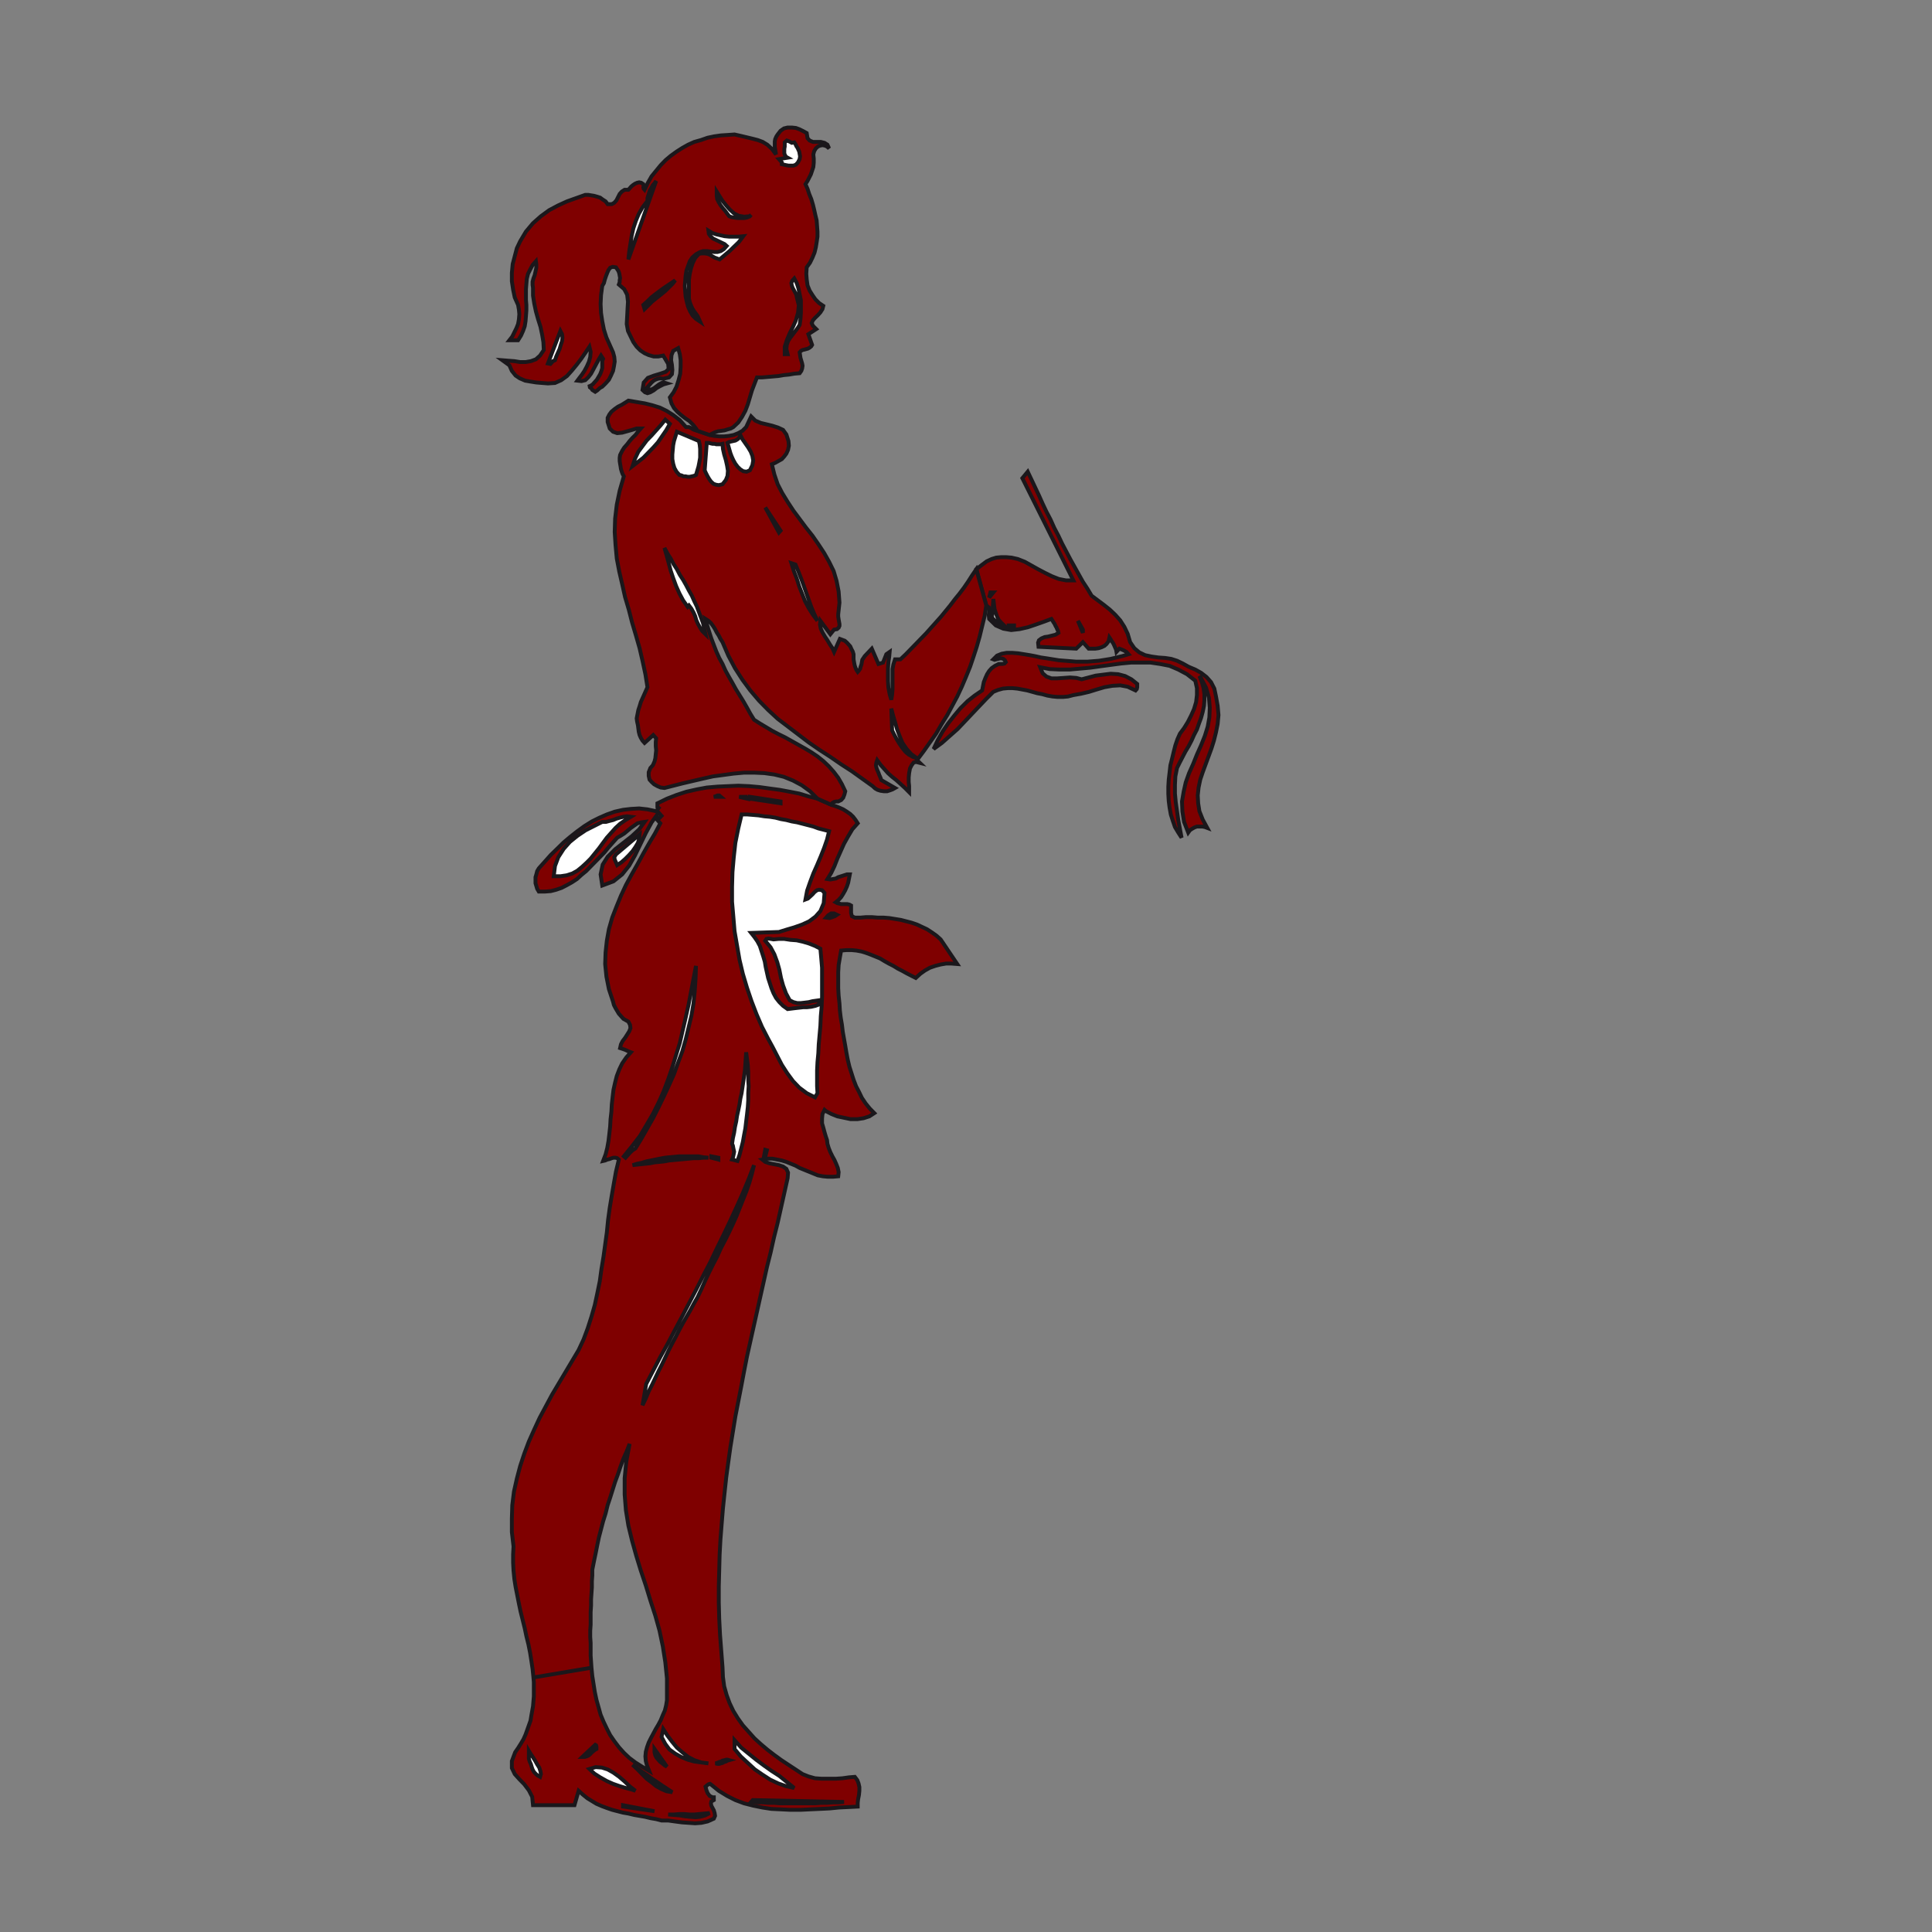 <?xml version="1.0" encoding="utf-8"?>
<!-- Generator: Adobe Illustrator 14.0.0, SVG Export Plug-In . SVG Version: 6.00 Build 43363)  -->
<!DOCTYPE svg PUBLIC "-//W3C//DTD SVG 1.1//EN" "http://www.w3.org/Graphics/SVG/1.1/DTD/svg11.dtd">
<svg version="1.1" id="Calque_1" xmlns="http://www.w3.org/2000/svg" xmlns:xlink="http://www.w3.org/1999/xlink" x="0px" y="0px"
	 width="500px" height="500px" viewBox="0 0 500 500" enable-background="new 0 0 500 500" xml:space="preserve">
<rect x="0" y="0" width="500" height="500" fill="#808080" stroke="none"/>
<g>
	<polygon fill-rule="evenodd" clip-rule="evenodd" fill="#7F0000" stroke="#1A171B" points="138.05,434.127 138.156,435.331 
		138.156,436.531 138.156,437.854 138.156,439.057 138.05,440.257 137.942,441.581 137.728,442.781 137.513,443.984 
		137.298,445.304 136.869,446.509 136.44,447.712 136.011,448.912 135.473,450.114 134.83,451.198 134.078,452.397 133.327,453.48 
		132.469,455.765 132.469,457.569 133.22,459.132 134.401,460.452 135.688,461.775 136.869,463.338 137.728,465.019 
		137.942,467.185 148.674,467.185 149.748,463.458 150.821,464.42 152.001,465.382 153.182,466.103 154.363,466.823 
		155.758,467.424 157.045,467.905 158.441,468.385 159.836,468.747 161.231,469.109 162.626,469.347 164.128,469.709 
		165.524,469.951 166.919,470.188 168.421,470.551 169.817,470.791 171.211,471.15 172.928,471.15 174.646,471.391 176.471,471.633 
		178.188,471.753 179.905,471.871 181.515,471.753 183.125,471.391 184.735,470.671 185.056,469.951 184.949,469.226 
		184.735,468.506 184.412,467.905 184.091,467.305 183.983,466.703 184.091,466.223 184.735,465.861 184.735,465.141 
		184.412,465.141 183.661,464.779 183.125,464.057 182.802,463.217 182.588,462.376 183.017,462.017 183.34,461.775 
		183.769,461.655 184.091,461.895 186.022,463.458 188.168,464.779 190.315,465.861 192.569,466.703 194.93,467.305 
		197.291,467.785 199.652,468.147 202.121,468.264 204.589,468.385 207.165,468.385 209.633,468.264 212.208,468.147 
		214.677,468.027 217.145,467.785 219.614,467.665 221.975,467.544 221.975,466.582 222.082,465.62 222.296,464.541 
		222.404,463.458 222.404,462.496 222.19,461.534 221.867,460.693 221.224,459.851 219.721,459.971 218.004,460.214 
		216.287,460.331 214.462,460.331 212.638,460.331 210.921,460.214 209.204,459.731 207.701,459.132 205.877,457.927 
		204.052,456.727 202.227,455.524 200.403,454.2 198.686,452.88 196.969,451.438 195.252,449.874 193.749,448.19 192.247,446.509 
		190.959,444.705 189.778,442.781 188.812,440.74 188.061,438.695 187.417,436.413 187.096,434.007 186.988,431.483 
		186.666,427.277 186.344,423.07 186.13,418.86 186.022,414.774 186.022,410.568 186.13,406.478 186.237,402.393 186.451,398.427 
		186.773,394.339 187.096,390.374 187.525,386.284 187.953,382.32 188.49,378.35 189.027,374.507 189.671,370.539 190.315,366.573 
		191.067,362.725 191.818,358.878 192.569,354.912 193.32,351.065 194.179,347.218 195.037,343.372 195.896,339.524 196.754,335.68 
		197.613,331.833 198.471,327.985 199.437,324.139 200.296,320.293 201.262,316.445 202.121,312.6 202.979,308.753 203.838,304.905 
		203.945,303.464 203.515,302.502 202.657,301.902 201.584,301.54 200.296,301.299 199.115,301.06 198.042,300.698 197.291,300.098 
		198.578,299.857 199.866,299.857 201.154,300.098 202.335,300.337 203.515,300.698 204.696,301.181 205.877,301.66 206.95,302.26 
		208.13,302.743 209.311,303.222 210.491,303.705 211.672,304.184 212.96,304.426 214.248,304.546 215.536,304.546 216.93,304.426 
		217.038,303.343 216.823,302.26 216.394,301.181 215.965,300.219 215.428,299.258 214.892,298.175 214.462,297.093 214.141,296.01 
		214.033,295.048 213.711,294.089 213.389,293.007 213.067,291.802 212.745,290.72 212.745,289.52 212.852,288.317 213.389,287.235 
		213.818,287.596 215.213,288.317 216.717,288.917 218.433,289.279 220.151,289.64 221.867,289.64 223.477,289.4 224.979,288.917 
		226.268,288.076 225.087,286.876 224.014,285.552 223.048,284.111 222.296,282.549 221.545,281.104 220.902,279.422 
		220.365,277.739 219.828,276.056 219.399,274.254 219.077,272.571 218.755,270.647 218.433,268.844 218.111,267.04 
		217.897,265.237 217.574,263.313 217.36,261.51 217.253,259.707 217.038,257.666 216.93,255.742 216.93,253.697 216.93,251.655 
		217.038,249.731 217.36,247.808 217.682,246.005 219.077,245.885 220.365,245.885 221.653,246.005 222.941,246.245 224.12,246.606 
		225.409,247.087 226.589,247.568 227.77,248.049 228.95,248.769 230.025,249.371 231.205,249.971 232.385,250.693 233.566,251.294 
		234.639,251.894 235.82,252.496 237,253.097 238.18,252.015 239.361,251.174 240.65,250.452 242.044,249.971 243.44,249.612 
		244.834,249.371 246.229,249.371 247.733,249.49 243.44,243.12 242.365,242.158 241.185,241.317 239.898,240.475 238.61,239.875 
		237.322,239.273 235.927,238.793 234.531,238.432 233.137,238.072 231.633,237.831 230.131,237.59 228.629,237.47 227.126,237.47 
		225.624,237.35 224.12,237.35 222.726,237.47 221.224,237.47 220.473,237.11 220.258,236.268 220.258,235.306 220.258,234.345 
		219.828,234.105 219.292,233.984 218.863,233.984 218.325,233.984 217.682,233.984 217.253,233.864 216.717,233.744 
		216.287,233.503 217.038,232.902 217.682,232.181 218.219,231.34 218.755,230.378 219.184,229.416 219.506,228.454 
		219.721,227.373 219.935,226.291 219.184,226.291 218.433,226.531 217.682,226.772 216.93,227.012 216.287,227.373 
		215.536,227.493 214.892,227.613 214.141,227.493 215.107,225.93 215.965,224.127 216.717,222.205 217.574,220.281 
		218.433,218.358 219.506,216.434 220.579,214.631 221.975,213.068 221.438,212.227 220.794,211.386 220.043,210.664 
		219.184,210.063 218.219,209.462 217.145,208.981 216.179,208.62 215.107,208.26 211.565,206.698 209.204,206.096 206.843,205.376 
		204.374,204.894 201.798,204.414 199.115,204.053 196.54,203.692 193.856,203.452 191.067,203.332 188.383,203.452 185.7,203.572 
		182.91,203.813 180.334,204.294 177.651,204.894 175.075,205.736 172.607,206.698 170.139,207.899 170.139,208.26 170.139,208.501 
		170.139,208.861 170.46,209.101 169.817,209.943 167.563,209.462 165.417,209.221 163.269,209.343 161.231,209.582 
		159.084,210.063 157.045,210.784 155.114,211.625 153.182,212.587 151.25,213.79 149.426,215.113 147.601,216.554 145.884,217.997 
		144.166,219.68 142.556,221.243 140.948,223.046 139.444,224.728 139.015,225.449 138.801,226.291 138.586,227.012 
		138.586,227.734 138.586,228.575 138.801,229.296 139.015,230.017 139.444,230.739 141.054,230.739 142.556,230.618 
		143.952,230.258 145.347,229.777 146.742,229.056 148.031,228.335 149.318,227.493 150.499,226.411 151.679,225.449 
		152.86,224.248 154.04,223.046 155.221,221.844 156.401,220.642 157.474,219.32 158.656,217.997 159.728,216.795 160.587,216.314 
		161.553,215.713 162.412,214.991 163.269,214.27 164.128,213.669 164.987,213.068 165.953,212.828 166.812,212.708 
		165.417,214.631 163.484,216.434 161.338,218.117 159.192,219.8 157.26,221.723 155.972,223.767 155.435,226.291 155.865,229.177 
		158.762,228.094 161.016,226.291 162.841,224.007 164.343,221.363 165.739,218.477 167.134,215.592 168.636,212.828 
		170.46,210.303 171.211,211.146 170.139,212.227 170.89,213.068 169.495,215.713 167.992,218.237 166.49,220.882 164.987,223.647 
		163.484,226.291 161.982,229.056 160.695,231.821 159.513,234.706 158.441,237.47 157.582,240.475 157.045,243.48 156.723,246.486 
		156.615,249.49 156.939,252.735 157.582,255.983 158.656,259.227 158.87,260.069 159.3,260.91 159.728,261.631 160.157,262.351 
		160.802,263.075 161.338,263.676 161.982,264.037 162.626,264.396 163.055,265.237 163.163,266.078 162.841,266.92 
		162.304,267.761 161.767,268.602 161.123,269.444 160.695,270.285 160.48,271.247 161.231,271.488 161.875,271.729 
		162.626,272.088 163.269,272.33 162.089,273.653 161.016,275.216 160.265,276.777 159.621,278.46 159.192,280.142 158.762,282.066 
		158.548,283.869 158.333,285.793 158.226,287.717 158.011,289.64 157.904,291.561 157.69,293.485 157.474,295.289 157.152,297.093 
		156.723,298.774 156.08,300.457 156.615,300.337 157.152,300.098 157.69,299.978 158.333,299.736 158.762,299.616 159.3,299.616 
		159.728,299.736 160.157,300.098 159.406,303.222 158.87,306.228 158.333,309.352 157.797,312.6 157.367,315.724 157.045,318.969 
		156.615,322.095 156.186,325.219 155.65,328.468 155.221,331.591 154.577,334.719 153.933,337.722 153.074,340.728 152.109,343.73 
		151.035,346.618 149.748,349.382 148.031,352.267 146.313,355.151 144.596,358.037 142.879,360.922 141.269,363.928 
		139.659,366.932 138.264,369.938 136.869,373.062 135.688,376.188 134.615,379.434 133.757,382.678 133.006,386.046 
		132.576,389.532 132.469,393.017 132.469,396.504 132.898,400.227 132.791,402.272 132.791,404.437 132.898,406.478 
		133.113,408.644 133.435,410.688 133.865,412.85 134.293,415.015 134.722,417.056 135.259,419.221 135.796,421.387 
		136.225,423.429 136.762,425.594 137.191,427.756 137.513,429.8 137.834,431.966 138.05,434.127 153.074,431.603 152.968,430.041 
		152.86,428.479 152.86,426.794 152.86,425.231 152.753,423.67 152.753,421.987 152.86,420.426 152.86,418.742 152.86,417.177 
		152.968,415.496 152.968,413.932 153.074,412.371 153.182,410.808 153.182,409.244 153.289,407.682 153.289,406.241 
		153.719,404.075 154.148,402.031 154.577,399.869 155.006,397.825 155.543,395.783 156.08,393.739 156.723,391.695 157.26,389.532 
		157.904,387.609 158.548,385.564 159.192,383.519 159.943,381.478 160.587,379.554 161.338,377.51 162.197,375.586 
		162.948,373.665 162.089,378.23 161.66,382.557 161.66,386.767 161.982,390.853 162.626,394.821 163.592,398.787 164.665,402.635 
		165.845,406.478 167.134,410.326 168.314,414.175 169.601,418.139 170.676,421.987 171.534,426.073 172.177,430.162 
		172.607,434.369 172.607,438.695 172.607,440.016 172.392,441.341 172.07,442.661 171.534,443.864 170.997,445.188 
		170.354,446.388 169.709,447.47 169.066,448.674 168.421,449.874 167.885,450.956 167.455,452.16 167.134,453.359 167.026,454.562 
		167.134,455.765 167.455,456.966 167.992,458.29 166.168,457.208 164.45,456.124 162.841,454.925 161.446,453.6 160.157,452.16 
		158.977,450.594 157.904,449.032 157.045,447.35 156.186,445.547 155.435,443.743 154.899,441.819 154.363,439.898 
		153.933,437.854 153.611,435.809 153.289,433.768 153.074,431.603 138.05,434.127 	"/>
	<polygon fill-rule="evenodd" clip-rule="evenodd" fill="#7F0000" stroke="#1A171B" points="252.668,147.316 254.065,146.234 
		255.351,145.272 256.64,144.671 257.821,144.31 259.108,144.191 260.397,144.191 261.791,144.31 263.401,144.671 265.225,145.392 
		266.943,146.354 268.659,147.316 270.485,148.277 272.202,149.118 274.026,149.84 275.85,150.2 277.781,150.2 264.581,123.755 
		265.976,122.073 266.943,124.115 267.909,126.159 268.874,128.203 269.84,130.366 270.806,132.41 271.878,134.454 272.845,136.617 
		273.918,138.661 274.885,140.704 275.957,142.748 277.03,144.791 278.105,146.715 279.177,148.638 280.249,150.561 
		281.431,152.365 282.504,154.167 284.114,155.37 285.723,156.572 287.227,157.773 288.621,159.096 289.909,160.539 
		290.983,162.221 291.842,164.025 292.485,166.188 293.56,167.751 294.846,168.833 296.348,169.554 298.066,169.914 
		299.783,170.155 301.499,170.276 303.11,170.515 304.612,170.996 306.115,171.718 307.617,172.559 309.335,173.28 310.837,174.121 
		312.232,175.203 313.412,176.526 314.271,178.209 314.7,180.252 315.13,182.656 315.344,185.06 315.13,187.344 314.7,189.508 
		314.163,191.672 313.521,193.716 312.769,195.758 312.018,197.802 311.267,199.846 310.622,201.769 310.193,203.813 
		309.978,205.856 310.086,207.899 310.408,209.943 311.267,212.106 312.448,214.27 311.803,214.03 311.158,213.91 310.408,213.91 
		309.763,213.91 309.119,214.15 308.476,214.51 307.939,214.872 307.51,215.472 306.437,212.708 306.008,210.063 305.9,207.419 
		306.329,204.894 306.866,202.49 307.726,200.086 308.798,197.683 309.763,195.277 310.837,192.874 311.803,190.469 
		312.553,188.065 312.983,185.661 313.09,183.136 312.876,180.613 312.124,177.969 310.73,175.324 310.408,174.963 311.051,176.526 
		311.481,178.088 311.696,179.651 311.696,181.214 311.588,182.656 311.267,184.219 310.837,185.781 310.301,187.224 
		309.763,188.787 309.012,190.229 308.368,191.672 307.617,193.114 306.758,194.557 306.008,195.999 305.256,197.442 
		304.612,198.764 304.183,200.927 304.075,203.091 304.075,205.376 304.29,207.658 304.612,209.943 304.935,212.227 305.364,214.51 
		305.793,216.795 304.935,215.472 304.075,214.03 303.538,212.468 303.003,210.784 302.68,208.981 302.466,207.299 302.359,205.495 
		302.359,203.572 302.466,201.769 302.68,199.966 302.896,198.043 303.324,196.36 303.754,194.557 304.183,192.874 304.719,191.31 
		305.364,189.869 306.437,188.426 307.403,186.864 308.26,185.18 309.012,183.498 309.549,181.695 309.763,179.892 309.763,178.088 
		309.335,176.165 307.189,174.482 304.935,173.28 302.68,172.318 300.213,171.837 297.743,171.477 295.276,171.477 292.7,171.477 
		290.124,171.718 287.441,172.078 284.758,172.439 282.182,172.799 279.499,173.04 276.817,173.28 274.24,173.28 271.665,173.159 
		269.196,172.679 269.84,174.242 270.806,175.083 272.094,175.564 273.596,175.564 275.314,175.444 276.924,175.324 
		278.534,175.444 279.928,175.805 281.752,175.324 283.577,174.843 285.509,174.602 287.441,174.362 289.372,174.482 
		291.196,174.963 292.807,175.805 294.31,177.007 294.31,177.368 294.31,177.847 294.202,178.329 293.881,178.69 291.842,177.728 
		289.909,177.368 287.87,177.488 285.831,177.847 283.792,178.449 281.86,179.05 279.821,179.531 277.781,179.892 276.387,180.252 
		275.099,180.373 273.704,180.373 272.415,180.252 271.022,180.012 269.733,179.651 268.446,179.411 267.156,179.05 265.87,178.69 
		264.581,178.449 263.293,178.209 262.005,178.088 260.824,178.088 259.538,178.209 258.249,178.569 257.069,179.05 
		255.245,180.854 253.42,182.776 251.596,184.699 249.664,186.743 247.839,188.666 245.801,190.469 243.761,192.273 
		241.614,193.836 242.687,191.552 243.976,189.268 245.371,187.224 246.981,185.18 248.59,183.258 250.415,181.454 252.239,180.012 
		254.17,178.69 254.386,177.607 254.601,176.526 255.03,175.444 255.459,174.482 255.995,173.64 256.64,172.92 257.498,172.318 
		258.463,171.837 259,171.837 259.43,171.837 259.967,171.718 260.288,171.357 260.073,170.876 259.644,170.515 259.216,170.395 
		258.786,170.395 258.358,170.515 257.821,170.635 257.39,170.756 257.069,170.635 258.036,169.674 259.216,169.193 
		260.503,168.953 262.005,168.953 263.508,169.073 265.011,169.313 266.513,169.554 267.801,169.795 269.411,170.155 
		271.022,170.395 272.524,170.635 274.026,170.876 275.528,170.996 277.03,171.116 278.534,171.236 280.036,171.236 
		281.431,171.236 282.933,171.116 284.437,170.996 285.939,170.756 287.441,170.515 288.944,170.155 290.446,169.795 
		292.055,169.313 291.519,168.713 290.874,168.351 290.339,168.111 289.694,167.87 288.944,168.713 288.835,168.111 
		288.621,167.631 288.407,167.15 288.192,166.669 287.978,166.309 287.655,165.828 287.441,165.467 287.119,164.987 
		286.905,165.948 286.368,166.669 285.831,167.15 285.079,167.51 284.329,167.751 283.47,167.87 282.612,167.87 281.752,167.87 
		280.249,166.188 278.534,167.87 268.767,167.39 268.659,166.309 268.874,165.707 269.517,165.226 270.376,164.866 271.235,164.746 
		272.202,164.506 273.167,164.264 273.918,163.784 273.812,163.302 273.596,162.822 273.383,162.342 273.167,161.981 272.952,161.5 
		272.631,161.019 272.415,160.658 272.094,160.177 270.163,160.899 268.122,161.62 265.976,162.342 263.83,162.822 261.683,163.063 
		259.644,162.702 257.712,161.861 255.995,160.177 255.888,159.216 255.995,158.134 255.888,157.173 255.245,156.692 
		252.668,147.316 	"/>
	<polygon fill-rule="evenodd" clip-rule="evenodd" fill="#7F0000" stroke="#1A171B" points="183.661,112.576 184.842,112.817 
		186.13,112.936 187.417,112.936 188.598,112.817 189.886,112.576 191.067,112.095 192.139,111.495 193.105,110.533 
		194.393,107.767 195.467,108.85 196.862,109.45 198.365,109.811 199.866,110.172 201.368,110.653 202.657,111.254 203.515,112.455 
		204.052,114.139 204.159,115.341 203.945,116.422 203.515,117.384 202.979,118.106 202.335,118.826 201.476,119.307 
		200.617,119.788 199.759,120.149 200.403,122.793 201.262,125.318 202.443,127.602 203.838,129.885 205.34,132.17 206.95,134.333 
		208.56,136.496 210.277,138.661 211.78,140.824 213.282,143.108 214.57,145.392 215.75,147.796 216.502,150.321 217.038,153.085 
		217.253,155.97 216.93,158.976 216.93,159.577 217.038,160.299 217.145,160.899 217.253,161.5 217.253,161.981 217.038,162.462 
		216.609,162.822 215.858,162.943 214.892,164.144 212.316,160.658 212.208,161.62 212.423,162.702 212.852,163.664 
		213.496,164.746 214.141,165.707 214.784,166.789 215.428,167.751 215.858,168.713 217.36,165.347 218.004,165.587 
		218.648,165.828 219.184,166.309 219.614,166.789 220.043,167.269 220.365,167.991 220.686,168.592 220.902,169.313 
		220.902,170.035 220.902,170.635 221.009,171.236 221.116,171.837 221.224,172.318 221.438,172.92 221.653,173.4 221.975,173.881 
		222.296,173.521 222.619,173.04 222.726,172.559 222.941,171.958 223.048,171.357 223.155,170.756 223.477,170.276 
		223.799,169.795 225.624,167.87 227.34,171.837 228.521,171.477 228.95,170.395 229.38,169.313 230.239,168.713 230.131,169.914 
		229.917,171.357 229.809,172.92 229.809,174.602 229.809,176.285 229.917,177.969 230.239,179.651 230.668,181.094 
		230.882,179.772 230.99,178.329 230.99,177.007 230.99,175.684 230.99,174.482 230.99,173.159 231.205,171.958 231.633,170.635 
		233.029,170.635 234.423,169.313 235.712,167.991 237,166.669 238.395,165.226 239.683,163.904 240.971,162.462 242.26,161.019 
		243.546,159.577 244.727,158.134 245.907,156.692 247.088,155.129 248.268,153.687 249.448,152.124 250.523,150.561 
		251.596,148.878 252.668,147.316 255.245,156.692 254.816,159.456 254.17,162.101 253.528,164.746 252.777,167.39 251.917,170.035 
		251.059,172.559 249.986,175.203 248.913,177.728 247.733,180.252 246.444,182.656 245.156,185.06 243.654,187.465 242.26,189.869 
		240.65,192.153 239.039,194.436 237.322,196.721 238.073,197.442 237.108,197.201 236.463,197.322 235.927,198.043 
		235.498,198.884 235.282,200.086 235.175,201.168 235.175,202.37 235.282,203.452 235.282,205.014 234.21,203.932 233.029,202.851 
		231.956,201.889 230.882,201.048 229.809,200.086 228.844,199.005 227.878,197.922 227.019,196.721 226.805,197.322 
		226.697,198.043 226.805,198.643 227.019,199.244 227.34,199.966 227.556,200.567 227.878,201.288 228.092,201.889 
		231.633,203.932 230.99,204.294 230.346,204.533 229.595,204.774 228.736,204.774 227.878,204.654 227.126,204.414 
		226.483,204.053 225.838,203.452 223.155,201.529 220.473,199.605 217.682,197.802 214.892,195.879 212.101,194.076 
		209.311,192.153 206.628,190.109 203.945,188.065 201.262,186.022 198.793,183.739 196.432,181.335 194.179,178.69 
		192.139,175.925 190.208,172.92 188.49,169.674 186.988,166.188 186.451,165.347 186.022,164.506 185.486,163.664 185.056,162.822 
		184.52,161.981 183.983,161.259 183.34,160.658 182.588,160.177 183.017,161.861 183.554,163.544 184.091,165.226 184.735,166.909 
		185.378,168.592 186.13,170.276 186.988,171.837 187.739,173.521 188.598,175.083 189.564,176.766 190.423,178.329 
		191.388,179.892 192.354,181.454 193.32,183.136 194.179,184.699 195.144,186.262 196.647,187.224 198.257,188.185 
		199.866,189.147 201.476,189.989 203.194,190.831 204.91,191.792 206.628,192.754 208.345,193.716 209.955,194.677 
		211.565,195.758 213.067,196.961 214.462,198.283 215.75,199.725 216.93,201.288 217.897,202.971 218.755,204.774 218.54,205.615 
		218.219,206.457 217.682,207.058 216.93,207.419 216.394,207.419 215.858,207.539 215.428,207.78 215.107,208.26 211.565,206.698 
		209.633,204.774 207.486,203.211 205.233,202.01 202.872,201.048 200.403,200.447 197.827,200.086 195.252,199.966 
		192.569,199.966 189.886,200.206 187.202,200.567 184.52,200.927 181.836,201.529 179.26,202.129 176.685,202.731 174.324,203.332 
		171.963,203.932 170.997,203.813 170.139,203.452 169.28,202.971 168.636,202.37 168.099,201.769 167.885,200.807 167.885,199.846 
		168.314,198.764 168.958,198.043 169.387,197.081 169.601,196.239 169.709,195.157 169.817,194.196 169.709,193.114 
		169.709,192.032 169.817,191.07 169.066,190.229 166.812,192.273 166.275,191.672 165.845,190.95 165.524,190.229 165.309,189.388 
		165.202,188.547 165.094,187.705 164.88,186.743 164.773,185.902 164.987,184.821 165.202,183.739 165.524,182.776 
		165.845,181.695 166.275,180.733 166.704,179.772 167.134,178.81 167.563,177.847 167.026,174.482 166.275,170.996 
		165.524,167.751 164.558,164.385 163.592,161.139 162.733,157.773 161.767,154.528 161.016,151.162 160.265,147.917 
		159.621,144.551 159.3,141.065 159.084,137.699 159.192,134.213 159.621,130.607 160.372,127 161.446,123.274 161.123,122.674 
		160.908,122.073 160.695,121.351 160.587,120.63 160.48,120.029 160.372,119.307 160.372,118.466 160.48,117.745 161.016,116.663 
		161.553,115.822 162.304,114.981 162.948,114.139 163.699,113.297 164.45,112.576 165.094,111.734 165.845,110.893 
		164.773,110.893 163.592,111.254 162.304,111.615 161.016,111.974 159.728,112.095 158.656,111.734 157.797,110.893 157.26,109.21 
		157.26,108.129 157.69,107.287 158.226,106.566 159.084,105.844 159.943,105.243 160.908,104.762 161.875,104.162 162.626,103.681 
		164.773,104.041 166.919,104.402 168.85,104.883 170.782,105.485 172.5,106.325 174.217,107.407 175.934,108.729 177.544,110.533 
		178.295,110.533 178.832,110.773 179.26,111.014 179.798,111.254 183.661,112.576 	"/>
	<polygon fill-rule="evenodd" clip-rule="evenodd" fill="#7F0000" stroke="#1A171B" points="179.798,111.254 180.119,110.893 
		179.368,109.931 178.402,108.969 177.329,108.248 176.256,107.407 175.29,106.566 174.431,105.604 173.787,104.402 173.358,102.84 
		174.324,101.518 175.075,100.074 175.612,98.392 176.041,96.709 176.149,94.906 176.149,93.223 175.934,91.66 175.504,90.097 
		174.217,90.819 173.787,91.9 173.68,93.223 173.895,94.425 174.002,95.747 173.895,96.829 173.143,97.671 171.641,98.031 
		170.89,97.911 170.246,98.031 169.601,98.271 169.173,98.511 168.636,98.992 168.207,99.473 167.67,100.074 167.24,100.556 
		167.992,100.796 168.636,100.796 169.28,100.435 169.924,99.954 170.568,99.473 171.211,99.114 171.856,98.992 172.607,99.233 
		171.748,99.473 170.782,99.954 169.924,100.435 169.173,101.036 168.314,101.518 167.563,101.758 166.919,101.518 166.275,100.916 
		166.597,98.992 167.67,97.791 169.28,97.19 170.89,96.709 172.285,96.228 173.036,95.507 172.928,94.185 171.641,92.021 
		170.354,92.261 169.173,92.261 167.885,91.9 166.812,91.419 165.739,90.699 164.773,89.737 163.914,88.535 163.269,87.213 
		162.518,85.651 162.197,83.847 162.304,81.923 162.412,79.88 162.518,78.077 162.304,76.274 161.553,74.832 160.157,73.63 
		160.372,73.028 160.372,72.547 160.48,71.947 160.372,71.345 160.265,70.744 160.051,70.144 159.728,69.663 159.406,69.182 
		158.548,69.061 157.904,69.302 157.474,69.903 157.152,70.625 156.831,71.466 156.509,72.427 156.294,73.269 155.865,73.99 
		155.543,76.394 155.435,78.678 155.543,80.962 155.865,83.126 156.294,85.289 156.939,87.333 157.797,89.256 158.656,91.18 
		158.977,92.381 159.084,93.584 158.87,94.906 158.656,95.988 158.119,97.19 157.582,98.271 156.723,99.233 155.865,100.074 
		155.221,100.435 154.577,101.036 154.04,101.397 153.289,100.916 153.074,100.556 152.753,100.315 152.538,100.074 
		152.216,100.074 152.86,99.834 153.397,99.473 153.933,98.873 154.47,98.271 154.899,97.551 155.328,96.829 155.65,95.988 
		155.865,95.266 155.865,94.666 155.865,93.944 155.865,93.343 156.08,92.862 155.543,92.021 154.899,93.103 154.255,94.304 
		153.611,95.507 152.968,96.709 152.216,97.671 151.465,98.392 150.499,98.633 149.426,98.511 149.962,97.791 150.606,96.949 
		151.25,95.988 151.894,94.785 152.43,93.584 152.753,92.381 152.86,91.059 152.538,89.737 151.572,91.18 150.499,92.742 
		149.318,94.304 148.031,95.867 146.742,97.31 145.24,98.392 143.63,99.114 141.805,99.233 140.303,99.114 138.801,98.992 
		137.298,98.752 135.903,98.511 134.508,97.911 133.435,97.19 132.469,95.988 131.825,94.545 130,93.223 131.502,93.343 
		133.113,93.463 134.615,93.704 136.011,93.704 137.406,93.463 138.693,92.982 139.767,92.021 140.733,90.578 140.625,88.535 
		140.303,86.611 139.874,84.568 139.23,82.525 138.693,80.601 138.264,78.558 137.942,76.514 137.942,74.47 137.834,73.749 
		137.834,72.908 138.05,72.066 138.372,71.225 138.586,70.263 138.801,69.302 138.801,68.46 138.693,67.618 137.834,68.58 
		137.191,69.782 136.654,70.865 136.332,72.187 136.225,73.509 136.117,74.832 136.117,76.154 136.117,77.596 136.225,78.918 
		136.225,80.361 136.117,81.803 136.011,83.126 135.796,84.448 135.366,85.651 134.83,86.852 134.078,88.054 131.825,88.054 
		132.576,87.093 133.113,86.01 133.649,84.928 134.078,83.847 134.293,82.644 134.401,81.323 134.293,80.121 134.078,78.918 
		133.22,76.995 132.791,74.951 132.469,72.788 132.469,70.625 132.683,68.341 133.22,66.297 133.757,64.253 134.615,62.45 
		136.117,59.926 137.942,57.762 139.982,55.959 142.128,54.396 144.382,53.194 146.742,52.112 149.103,51.271 151.465,50.429 
		152.216,50.429 152.968,50.55 153.719,50.67 154.577,50.91 155.328,51.151 155.972,51.631 156.723,52.112 157.26,52.834 
		158.333,52.834 158.977,52.473 159.513,51.872 159.943,51.031 160.372,50.189 160.908,49.588 161.66,49.107 162.626,49.107 
		162.948,48.747 163.377,48.266 163.807,47.905 164.343,47.545 164.88,47.304 165.417,47.184 165.953,47.304 166.49,47.664 
		166.597,48.026 166.49,48.507 166.597,48.867 166.812,49.107 167.67,47.304 168.636,45.621 169.817,44.178 170.997,42.737 
		172.285,41.414 173.573,40.333 175.075,39.251 176.578,38.289 178.08,37.448 179.69,36.726 181.407,36.245 183.125,35.644 
		184.842,35.283 186.558,35.043 188.383,34.923 190.1,34.803 191.71,35.163 193.213,35.524 194.715,35.885 196.11,36.245 
		197.398,36.726 198.578,37.448 199.759,38.529 200.833,39.971 200.725,39.371 200.617,38.649 200.511,38.048 200.511,37.327 
		200.511,36.605 200.617,36.005 200.94,35.283 201.262,34.803 202.013,33.841 202.872,33.24 203.838,33 204.91,33 205.984,33.119 
		206.95,33.481 207.916,33.961 208.775,34.442 208.989,35.764 209.526,36.366 210.385,36.726 211.35,36.726 212.423,36.726 
		213.389,36.967 214.141,37.448 214.57,38.409 214.033,37.928 213.496,37.688 212.852,37.567 212.208,37.688 211.672,37.928 
		211.135,38.409 210.706,39.13 210.491,39.971 210.599,41.053 210.599,42.135 210.491,43.218 210.17,44.178 209.847,45.14 
		209.418,45.982 208.989,46.823 208.452,47.664 208.989,48.867 209.418,50.189 209.955,51.511 210.385,52.953 210.706,54.277 
		211.028,55.719 211.35,57.041 211.457,58.484 211.565,59.926 211.565,61.248 211.35,62.69 211.135,64.012 210.813,65.335 
		210.277,66.656 209.633,67.979 208.775,69.182 208.667,70.865 208.775,72.307 208.989,73.87 209.526,75.192 210.277,76.394 
		211.028,77.476 211.993,78.437 213.067,79.159 212.852,80 212.316,80.842 211.672,81.563 210.921,82.284 210.385,82.885 
		210.062,83.607 210.385,84.327 211.242,85.17 209.204,86.491 210.17,89.256 209.955,89.617 209.526,89.977 209.096,90.218 
		208.667,90.338 208.238,90.458 207.701,90.578 207.271,90.819 206.95,91.18 207.057,91.9 207.165,92.622 207.379,93.343 
		207.594,94.064 207.701,94.666 207.594,95.386 207.379,95.988 206.95,96.589 205.554,96.709 204.159,96.949 202.872,97.07 
		201.476,97.31 200.082,97.43 198.686,97.551 197.291,97.671 195.896,97.671 195.252,99.353 194.608,101.036 194.071,102.84 
		193.534,104.643 192.89,106.325 192.032,107.888 191.067,109.33 189.778,110.533 189.135,110.893 188.276,111.134 187.525,111.374 
		186.666,111.495 185.807,111.615 185.056,111.855 184.305,112.215 183.661,112.576 179.798,111.254 	"/>
	<polygon fill-rule="evenodd" clip-rule="evenodd" fill="#FFFFFF" stroke="#1A171B" points="205.554,36.846 205.877,37.327 
		206.091,37.808 206.413,38.289 206.628,38.77 206.843,39.251 206.95,39.852 207.057,40.452 206.95,41.174 206.52,42.015 
		205.984,42.616 205.34,42.857 204.696,42.857 204.052,42.857 203.408,42.737 202.872,42.616 202.335,42.496 202.335,42.015 
		202.121,41.775 201.906,41.534 201.584,41.174 203.838,40.813 203.408,40.573 203.194,40.212 202.979,39.731 202.979,39.13 
		202.979,38.529 203.086,37.928 203.086,37.327 203.086,36.846 203.623,36.366 204.267,36.605 204.91,36.967 205.554,36.846 	"/>
	<polygon fill-rule="evenodd" clip-rule="evenodd" fill="#FFFFFF" stroke="#1A171B" points="162.626,67.137 162.841,65.095 
		163.163,63.051 163.484,61.008 163.914,59.084 164.558,57.162 165.309,55.358 166.275,53.675 167.563,51.992 167.563,51.271 
		167.778,50.55 167.992,49.829 168.207,49.227 168.636,48.507 168.958,47.905 169.387,47.425 169.817,46.823 162.626,67.137 	"/>
	<polygon fill-rule="evenodd" clip-rule="evenodd" fill="#FFFFFF" stroke="#1A171B" points="194.071,55.959 194.393,55.598 
		193.856,56.079 193.213,56.32 192.569,56.44 191.71,56.44 190.959,56.44 190.1,56.32 189.349,56.2 188.706,55.959 188.168,55.238 
		187.632,54.516 187.096,53.915 186.451,53.074 186.022,52.353 185.593,51.511 185.486,50.67 185.486,49.588 186.237,50.79 
		186.988,51.992 187.953,53.194 188.919,54.277 189.993,55.238 191.174,55.839 192.569,56.079 194.071,55.959 	"/>
	<polygon fill-rule="evenodd" clip-rule="evenodd" fill="#FFFFFF" stroke="#1A171B" points="192.354,61.129 191.818,61.849 
		191.174,62.69 190.423,63.412 189.671,64.133 188.812,64.974 187.953,65.696 187.096,66.417 186.237,67.137 185.593,66.898 
		184.949,66.656 184.305,66.297 183.769,65.936 183.125,65.696 182.374,65.575 181.622,65.575 180.87,65.696 179.905,66.778 
		179.26,68.099 178.832,69.422 178.51,70.865 178.295,72.427 178.295,73.99 178.295,75.673 178.295,77.236 178.51,78.197 
		178.832,79.038 179.154,79.76 179.583,80.481 180.119,81.203 180.549,81.803 180.87,82.525 181.193,83.246 180.119,82.525 
		179.26,81.682 178.617,80.601 178.08,79.399 177.759,78.197 177.437,76.755 177.329,75.432 177.222,73.99 177.329,72.667 
		177.437,71.345 177.651,70.023 178.08,68.822 178.51,67.618 179.154,66.656 180.119,65.816 181.193,65.215 182.051,64.974 
		182.91,64.974 183.876,65.095 184.842,65.215 185.7,65.215 186.558,64.974 187.31,64.493 188.061,63.652 187.525,63.171 
		186.773,62.811 186.022,62.45 185.271,62.089 184.52,61.729 183.876,61.129 183.446,60.527 183.34,59.685 184.305,60.286 
		185.378,60.648 186.451,60.888 187.525,61.129 188.706,61.248 189.886,61.248 191.067,61.248 192.354,61.129 	"/>
	<polygon fill-rule="evenodd" clip-rule="evenodd" fill="#FFFFFF" stroke="#1A171B" points="206.95,84.088 206.413,84.928 
		205.769,85.77 205.125,86.611 204.482,87.452 203.945,88.295 203.623,89.256 203.515,90.338 203.838,91.66 203.086,91.66 
		203.086,89.737 203.623,88.054 204.374,86.251 205.233,84.568 205.984,82.885 206.52,80.962 206.735,79.038 206.198,76.875 
		206.091,76.274 205.769,75.673 205.448,75.071 205.125,74.47 204.91,73.87 204.803,73.269 205.018,72.667 205.554,72.066 
		206.198,73.269 206.628,74.592 206.95,76.154 207.271,77.716 207.271,79.279 207.271,80.962 207.165,82.525 206.95,84.088 	"/>
	<polygon fill-rule="evenodd" clip-rule="evenodd" fill="#FFFFFF" stroke="#1A171B" points="174.753,72.547 174.002,73.509 
		173.143,74.351 172.177,75.312 170.997,76.274 169.924,77.115 168.743,78.077 167.778,79.038 166.812,80 166.49,78.918 
		167.563,77.956 168.529,76.995 169.601,76.154 170.568,75.432 171.534,74.711 172.607,73.99 173.68,73.269 174.753,72.547 	"/>
	<polygon fill-rule="evenodd" clip-rule="evenodd" fill="#FFFFFF" stroke="#1A171B" points="143.63,93.223 143.094,93.463 
		142.771,93.824 142.449,94.185 141.805,94.064 145.025,85.651 145.455,86.491 145.562,87.333 145.455,88.295 145.133,89.256 
		144.811,90.338 144.382,91.3 143.952,92.261 143.63,93.223 	"/>
	<polygon fill-rule="evenodd" clip-rule="evenodd" fill="#FFFFFF" stroke="#1A171B" points="173.358,109.691 172.392,111.374 
		171.319,112.936 170.246,114.499 169.066,115.822 167.778,117.144 166.49,118.466 165.094,119.548 163.699,120.63 164.343,118.707 
		165.202,116.903 166.275,115.462 167.348,114.019 168.636,112.696 169.817,111.374 170.997,110.052 172.177,108.61 
		173.358,109.691 	"/>
	<polygon fill-rule="evenodd" clip-rule="evenodd" fill="#FFFFFF" stroke="#1A171B" points="180.87,114.139 181.085,115.1 
		181.193,116.182 181.193,117.264 181.193,118.466 180.978,119.669 180.764,120.75 180.441,121.832 180.119,122.914 
		179.583,123.155 179.047,123.274 178.51,123.395 177.973,123.395 177.437,123.274 176.9,123.274 176.363,123.033 175.826,122.914 
		175.075,122.073 174.539,121.111 174.217,120.029 174.002,118.826 174.002,117.625 174.11,116.422 174.217,115.221 
		174.431,114.139 175.182,111.734 180.87,114.139 	"/>
	<polygon fill-rule="evenodd" clip-rule="evenodd" fill="#FFFFFF" stroke="#1A171B" points="194.071,121.712 193.213,122.073 
		192.354,121.952 191.603,121.471 190.959,120.87 190.315,120.029 189.778,119.067 189.349,118.106 189.027,117.264 
		188.276,114.619 188.706,114.379 189.241,114.259 189.778,114.139 190.315,114.019 190.744,113.778 191.067,113.537 
		191.388,113.177 191.603,112.576 192.139,113.658 192.89,114.74 193.642,115.822 194.285,116.903 194.715,117.985 194.93,119.188 
		194.715,120.389 194.071,121.712 	"/>
	<polygon fill-rule="evenodd" clip-rule="evenodd" fill="#FFFFFF" stroke="#1A171B" points="186.988,114.86 187.096,116.182 
		187.417,117.625 187.847,119.067 188.168,120.51 188.383,121.832 188.276,123.155 187.847,124.236 186.988,125.318 
		186.022,125.558 185.271,125.438 184.627,125.198 183.983,124.596 183.554,123.996 183.125,123.274 182.695,122.433 
		182.374,121.712 182.91,114.619 183.446,114.619 183.876,114.74 184.412,114.86 184.949,114.86 185.378,114.981 185.915,114.981 
		186.451,114.981 186.988,114.86 	"/>
	<polygon fill-rule="evenodd" clip-rule="evenodd" fill="#FFFFFF" stroke="#1A171B" points="201.584,137.819 198.042,131.328 
		202.013,137.339 201.584,137.819 	"/>
	<polygon fill-rule="evenodd" clip-rule="evenodd" fill="#FFFFFF" stroke="#1A171B" points="182.588,164.144 181.729,163.302 
		181.193,162.462 180.656,161.5 180.227,160.539 179.905,159.456 179.475,158.495 178.939,157.533 178.295,156.692 177.973,157.052 
		176.792,155.37 175.826,153.566 174.968,151.643 174.217,149.599 173.573,147.677 173.036,145.633 172.5,143.71 171.963,141.786 
		172.715,143.229 173.573,144.551 174.324,145.993 175.182,147.316 175.934,148.758 176.792,150.08 177.544,151.403 
		178.295,152.844 179.047,154.167 179.69,155.61 180.334,156.932 180.87,158.374 181.407,159.817 181.944,161.259 182.266,162.702 
		182.588,164.144 	"/>
	<polygon fill-rule="evenodd" clip-rule="evenodd" fill="#FFFFFF" stroke="#1A171B" points="205.877,146.114 206.628,147.917 
		207.379,149.84 208.024,151.643 208.667,153.447 209.311,155.249 209.955,157.052 210.706,158.855 211.565,160.658 
		210.385,159.096 209.311,157.413 208.345,155.61 207.594,153.687 206.843,151.763 206.198,149.72 205.448,147.796 204.803,145.753 
		205.877,146.114 	"/>
	<polygon fill-rule="evenodd" clip-rule="evenodd" fill="#FFFFFF" stroke="#1A171B" points="255.995,154.648 256.319,153.325 
		257.069,153.325 255.995,154.648 	"/>
	<polygon fill-rule="evenodd" clip-rule="evenodd" fill="#FFFFFF" stroke="#1A171B" points="259.86,161.861 258.893,161.74 
		258.142,161.259 257.39,160.539 256.747,159.817 257.069,155.009 257.177,155.85 257.283,156.811 257.39,157.654 257.712,158.615 
		258.036,159.577 258.463,160.418 259.108,161.139 259.86,161.861 	"/>
	<polygon fill-rule="evenodd" clip-rule="evenodd" fill="#FFFFFF" stroke="#1A171B" points="280.249,163.784 278.963,160.658 
		280.249,162.943 280.249,163.784 	"/>
	<polygon fill-rule="evenodd" clip-rule="evenodd" fill="#FFFFFF" stroke="#1A171B" points="261.04,162.221 261.04,161.861 
		262.435,161.861 262.435,162.221 261.04,162.221 	"/>
	<polygon fill-rule="evenodd" clip-rule="evenodd" fill="#FFFFFF" stroke="#1A171B" points="237.322,196.239 236.249,195.879 
		235.175,195.277 234.318,194.557 233.459,193.475 232.708,192.393 232.062,191.31 231.419,190.109 230.882,189.027 
		230.668,183.378 231.097,185.06 231.633,186.864 232.17,188.787 232.813,190.469 233.566,192.273 234.639,193.836 235.82,195.157 
		237.322,196.239 	"/>
	<polygon fill-rule="evenodd" clip-rule="evenodd" fill="#FFFFFF" stroke="#1A171B" points="186.558,206.217 184.735,206.217 
		185.163,206.096 185.7,205.856 186.13,205.856 186.558,206.217 	"/>
	<polygon fill-rule="evenodd" clip-rule="evenodd" fill="#FFFFFF" stroke="#1A171B" points="193.32,206.698 191.281,206.217 
		193.105,206.217 193.32,206.698 	"/>
	<polygon fill-rule="evenodd" clip-rule="evenodd" fill="#FFFFFF" stroke="#1A171B" points="194.071,206.698 194.071,206.217 
		202.013,207.419 202.013,207.899 194.071,206.698 	"/>
	<polygon fill-rule="evenodd" clip-rule="evenodd" fill="#FFFFFF" stroke="#1A171B" points="214.57,215.113 214.033,217.276 
		213.282,219.439 212.423,221.603 211.457,223.887 210.491,226.051 209.633,228.335 208.881,230.498 208.452,232.782 
		209.096,232.542 209.633,232.061 210.277,231.46 210.813,230.859 211.457,230.378 211.993,230.258 212.745,230.378 
		213.389,231.099 213.174,233.744 212.316,235.787 211.028,237.23 209.418,238.432 207.594,239.273 205.554,239.994 
		203.515,240.595 201.584,241.197 194.393,241.437 195.252,242.519 196.003,243.601 196.647,244.802 197.076,246.125 
		197.506,247.447 197.935,248.89 198.15,250.212 198.471,251.655 198.793,253.097 199.223,254.418 199.652,255.742 200.188,257.062 
		200.833,258.265 201.692,259.348 202.657,260.31 203.838,261.151 204.803,261.031 205.769,260.91 206.843,260.79 207.916,260.669 
		208.881,260.669 209.955,260.552 211.028,260.31 211.993,259.948 211.993,258.866 211.135,258.986 210.277,259.106 
		209.311,259.348 208.345,259.469 207.271,259.59 206.306,259.59 205.34,259.348 204.374,258.866 203.408,257.062 202.657,255.021 
		202.121,253.097 201.692,250.933 201.154,249.01 200.403,246.966 199.437,245.164 198.042,243.48 198.365,242.999 198.901,242.88 
		199.545,242.999 200.188,243.12 201.476,242.999 202.979,242.999 204.589,243.24 206.198,243.361 207.808,243.721 209.418,244.202 
		210.921,244.802 212.316,245.524 212.531,247.928 212.745,250.452 212.745,252.976 212.745,255.501 212.745,258.024 
		212.638,260.552 212.423,262.955 212.316,265.478 212.101,267.882 211.886,270.285 211.78,272.571 211.565,274.853 
		211.457,277.018 211.457,279.063 211.457,281.104 211.565,282.907 210.921,283.99 208.775,282.907 206.843,281.467 
		205.233,279.783 203.73,277.739 202.335,275.577 201.154,273.292 199.974,271.009 198.793,268.844 197.184,265.719 
		195.789,262.472 194.5,259.106 193.32,255.622 192.247,252.015 191.388,248.409 190.744,244.683 190.1,240.956 189.778,237.11 
		189.457,233.383 189.457,229.536 189.564,225.69 189.886,221.964 190.315,218.117 191.067,214.391 191.925,210.784 
		193.427,210.784 194.93,210.905 196.325,211.025 197.827,211.265 199.223,211.386 200.725,211.625 202.121,211.987 
		203.515,212.227 204.91,212.587 206.306,212.828 207.701,213.188 209.096,213.549 210.491,213.91 211.78,214.391 213.174,214.751 
		214.57,215.113 	"/>
	<polygon fill-rule="evenodd" clip-rule="evenodd" fill="#FFFFFF" stroke="#1A171B" points="163.269,211.386 161.875,212.227 
		160.48,213.188 159.3,214.27 158.119,215.592 157.045,216.795 155.972,218.237 155.006,219.559 153.933,220.882 152.86,222.205 
		151.787,223.286 150.606,224.368 149.426,225.329 148.138,226.051 146.635,226.531 145.025,226.772 143.308,226.772 
		143.63,224.127 144.489,221.844 145.884,219.68 147.493,217.877 149.426,216.314 151.572,214.872 153.719,213.79 155.865,212.708 
		156.831,212.708 157.69,212.468 158.656,212.227 159.513,211.866 160.372,211.625 161.338,211.386 162.304,211.265 
		163.269,211.386 	"/>
	<polygon fill-rule="evenodd" clip-rule="evenodd" fill="#FFFFFF" stroke="#1A171B" points="159.728,223.887 159.406,223.165 
		159.084,222.444 158.977,221.844 159.406,221.122 165.524,215.953 165.417,217.035 165.094,218.117 164.45,219.198 
		163.699,220.281 162.733,221.363 161.767,222.324 160.802,223.165 159.728,223.887 	"/>
	<polygon fill-rule="evenodd" clip-rule="evenodd" fill="#FFFFFF" stroke="#1A171B" points="216.609,236.749 216.072,237.11 
		215.428,237.35 214.677,237.59 213.818,237.47 214.355,236.869 215.107,236.388 215.858,236.388 216.609,236.749 	"/>
	<polygon fill-rule="evenodd" clip-rule="evenodd" fill="#FFFFFF" stroke="#1A171B" points="164.45,297.213 163.699,297.692 
		163.055,298.296 162.412,299.016 161.875,299.616 161.446,299.258 163.592,296.612 165.632,293.969 167.348,291.083 
		168.958,288.317 170.46,285.311 171.748,282.428 172.928,279.302 174.002,276.177 174.968,273.05 175.934,269.927 176.685,266.681 
		177.437,263.434 178.188,260.069 178.832,256.704 179.475,253.339 180.119,249.971 180.012,253.218 179.798,256.463 
		179.475,259.707 178.939,262.834 178.188,265.958 177.437,269.085 176.578,272.088 175.504,274.973 174.431,277.98 
		173.143,280.866 171.856,283.628 170.46,286.513 169.066,289.279 167.563,291.924 166.06,294.568 164.45,297.213 	"/>
	<polygon fill-rule="evenodd" clip-rule="evenodd" fill="#FFFFFF" stroke="#1A171B" points="190.852,300.457 189.457,300.098 
		189.671,299.616 189.778,299.136 189.886,298.654 189.993,298.054 189.886,297.574 189.778,297.093 189.671,296.492 
		189.457,296.01 189.671,294.568 189.993,293.127 190.208,291.682 190.529,290.241 190.744,288.8 191.067,287.355 191.388,285.793 
		191.603,284.352 191.925,282.907 192.139,281.467 192.354,280.021 192.569,278.46 192.783,277.018 192.89,275.457 192.998,273.891 
		193.105,272.33 193.32,274.011 193.534,275.694 193.642,277.498 193.642,279.302 193.749,281.104 193.642,282.907 193.642,284.711 
		193.534,286.513 193.32,288.438 193.105,290.241 192.89,292.045 192.569,293.726 192.247,295.53 191.818,297.213 191.388,298.895 
		190.852,300.457 	"/>
	<polygon fill-rule="evenodd" clip-rule="evenodd" fill="#FFFFFF" stroke="#1A171B" points="198.042,297.574 198.471,297.692 
		198.042,299.378 197.72,299.258 198.042,297.574 	"/>
	<polygon fill-rule="evenodd" clip-rule="evenodd" fill="#FFFFFF" stroke="#1A171B" points="183.34,299.616 182.051,299.616 
		180.87,299.736 179.583,299.736 178.295,299.857 177.008,299.978 175.719,300.098 174.431,300.219 173.143,300.337 
		171.856,300.578 170.676,300.698 169.387,300.819 168.207,301.06 167.026,301.181 165.845,301.299 164.773,301.419 163.699,301.54 
		164.88,301.181 166.06,300.94 167.24,300.578 168.421,300.337 169.601,300.098 170.782,299.857 172.07,299.616 173.251,299.495 
		174.539,299.378 175.719,299.258 177.008,299.258 178.295,299.258 179.583,299.258 180.764,299.258 182.051,299.495 
		183.34,299.616 	"/>
	<polygon fill-rule="evenodd" clip-rule="evenodd" fill="#FFFFFF" stroke="#1A171B" points="184.091,299.616 184.091,299.258 
		185.915,299.616 185.915,300.098 184.091,299.616 	"/>
	<polygon fill-rule="evenodd" clip-rule="evenodd" fill="#FFFFFF" stroke="#1A171B" points="180.549,335.68 179.583,337.363 
		178.617,339.166 177.651,340.848 176.685,342.532 175.719,344.335 174.861,346.017 173.895,347.82 173.036,349.504 
		172.177,351.305 171.319,353.109 170.46,354.792 169.601,356.595 168.743,358.399 167.885,360.081 167.134,361.885 
		166.275,363.687 167.24,358.157 169.066,354.672 170.89,351.185 172.822,347.7 174.646,344.214 176.578,340.608 178.402,337.121 
		180.227,333.636 182.051,330.029 183.876,326.544 185.593,322.937 187.31,319.451 189.027,315.845 190.637,312.359 
		192.247,308.753 193.749,305.146 195.144,301.54 194.608,303.705 193.964,305.988 193.213,308.152 192.354,310.314 191.495,312.48 
		190.637,314.641 189.671,316.807 188.706,318.851 187.632,321.013 186.558,323.057 185.593,325.219 184.52,327.264 
		183.446,329.429 182.481,331.47 181.515,333.636 180.549,335.68 	"/>
	<polygon fill-rule="evenodd" clip-rule="evenodd" fill="#FFFFFF" stroke="#1A171B" points="183.34,456.366 181.515,456.124 
		179.69,455.886 177.973,455.404 176.256,454.683 174.753,453.842 173.251,452.76 172.177,451.318 171.211,449.514 171.641,447.47 
		172.715,449.152 173.895,450.715 175.182,452.28 176.578,453.48 178.08,454.683 179.69,455.524 181.515,456.124 183.34,456.366 	
		"/>
	<polygon fill-rule="evenodd" clip-rule="evenodd" fill="#FFFFFF" stroke="#1A171B" points="205.554,462.737 203.408,462.255 
		201.368,461.534 199.33,460.572 197.291,459.252 195.359,457.927 193.534,456.246 191.71,454.562 190.1,452.638 190.1,450.356 
		191.818,452.28 193.749,453.842 195.681,455.404 197.613,456.845 199.652,458.29 201.692,459.61 203.623,461.176 205.554,462.737 	
		"/>
	<polygon fill-rule="evenodd" clip-rule="evenodd" fill="#FFFFFF" stroke="#1A171B" points="154.363,452.638 153.933,452.88 
		153.504,453.238 153.074,453.6 152.753,453.963 152.323,454.321 151.787,454.562 151.358,454.683 150.713,454.683 154.04,451.556 
		154.255,451.677 154.363,452.038 154.363,452.28 154.363,452.638 	"/>
	<polygon fill-rule="evenodd" clip-rule="evenodd" fill="#FFFFFF" stroke="#1A171B" points="172.607,457.208 171.963,456.845 
		171.427,456.366 170.89,456.004 170.354,455.404 169.924,454.925 169.601,454.321 169.387,453.48 169.387,452.638 172.607,457.208 
			"/>
	<polygon fill-rule="evenodd" clip-rule="evenodd" fill="#FFFFFF" stroke="#1A171B" points="139.767,459.851 139.123,459.49 
		138.586,459.01 138.156,458.531 137.834,457.927 137.62,457.328 137.406,456.607 137.083,455.886 136.869,455.162 136.869,453.122 
		137.298,453.842 137.942,454.803 138.479,455.645 139.015,456.607 139.552,457.448 139.874,458.41 139.982,459.132 
		139.767,459.851 	"/>
	<polygon fill-rule="evenodd" clip-rule="evenodd" fill="#FFFFFF" stroke="#1A171B" points="188.706,455.524 188.276,455.645 
		187.847,455.886 187.417,456.004 186.988,456.246 186.558,456.366 186.13,456.486 185.7,456.486 185.163,456.366 185.593,456.246 
		186.13,456.004 186.558,455.886 186.988,455.645 187.525,455.524 187.953,455.404 188.276,455.404 188.706,455.524 	"/>
	<polygon fill-rule="evenodd" clip-rule="evenodd" fill="#FFFFFF" stroke="#1A171B" points="174.002,463.82 172.5,463.579 
		171.105,462.975 169.817,462.255 168.636,461.293 167.348,460.331 166.168,459.132 164.987,457.927 163.699,456.727 
		164.88,457.569 166.168,458.531 167.455,459.372 168.743,460.331 170.031,461.176 171.427,462.134 172.715,462.975 174.002,463.82 
			"/>
	<polygon fill-rule="evenodd" clip-rule="evenodd" fill="#FFFFFF" stroke="#1A171B" points="164.45,463.458 163.377,463.095 
		161.982,462.737 160.372,462.255 158.656,461.655 157.045,460.933 155.328,459.971 153.825,459.01 152.538,457.807 
		154.148,457.328 155.758,457.448 157.26,457.927 158.762,458.769 160.265,459.851 161.66,461.055 163.055,462.376 164.45,463.458 	
		"/>
	<polygon fill-rule="evenodd" clip-rule="evenodd" fill="#FFFFFF" stroke="#1A171B" points="218.433,466.344 216.93,466.465 
		215.536,466.465 214.033,466.582 212.531,466.582 211.028,466.703 209.418,466.703 207.916,466.703 206.413,466.703 
		204.91,466.703 203.408,466.703 201.798,466.703 200.296,466.582 198.793,466.582 197.291,466.465 195.896,466.465 
		194.393,466.344 194.823,465.861 218.433,466.344 	"/>
	<polygon fill-rule="evenodd" clip-rule="evenodd" fill="#FFFFFF" stroke="#1A171B" points="161.231,467.544 161.231,467.185 
		169.387,468.747 161.231,467.544 	"/>
	<polygon fill-rule="evenodd" clip-rule="evenodd" fill="#FFFFFF" stroke="#1A171B" points="183.661,469.226 182.481,469.829 
		181.193,470.188 180.012,470.309 178.617,470.188 177.329,470.067 175.934,469.829 174.431,469.709 172.928,469.589 
		174.431,469.589 175.826,469.468 177.114,469.468 178.402,469.589 179.69,469.589 180.978,469.468 182.266,469.347 
		183.661,469.226 	"/>
</g>
</svg>
